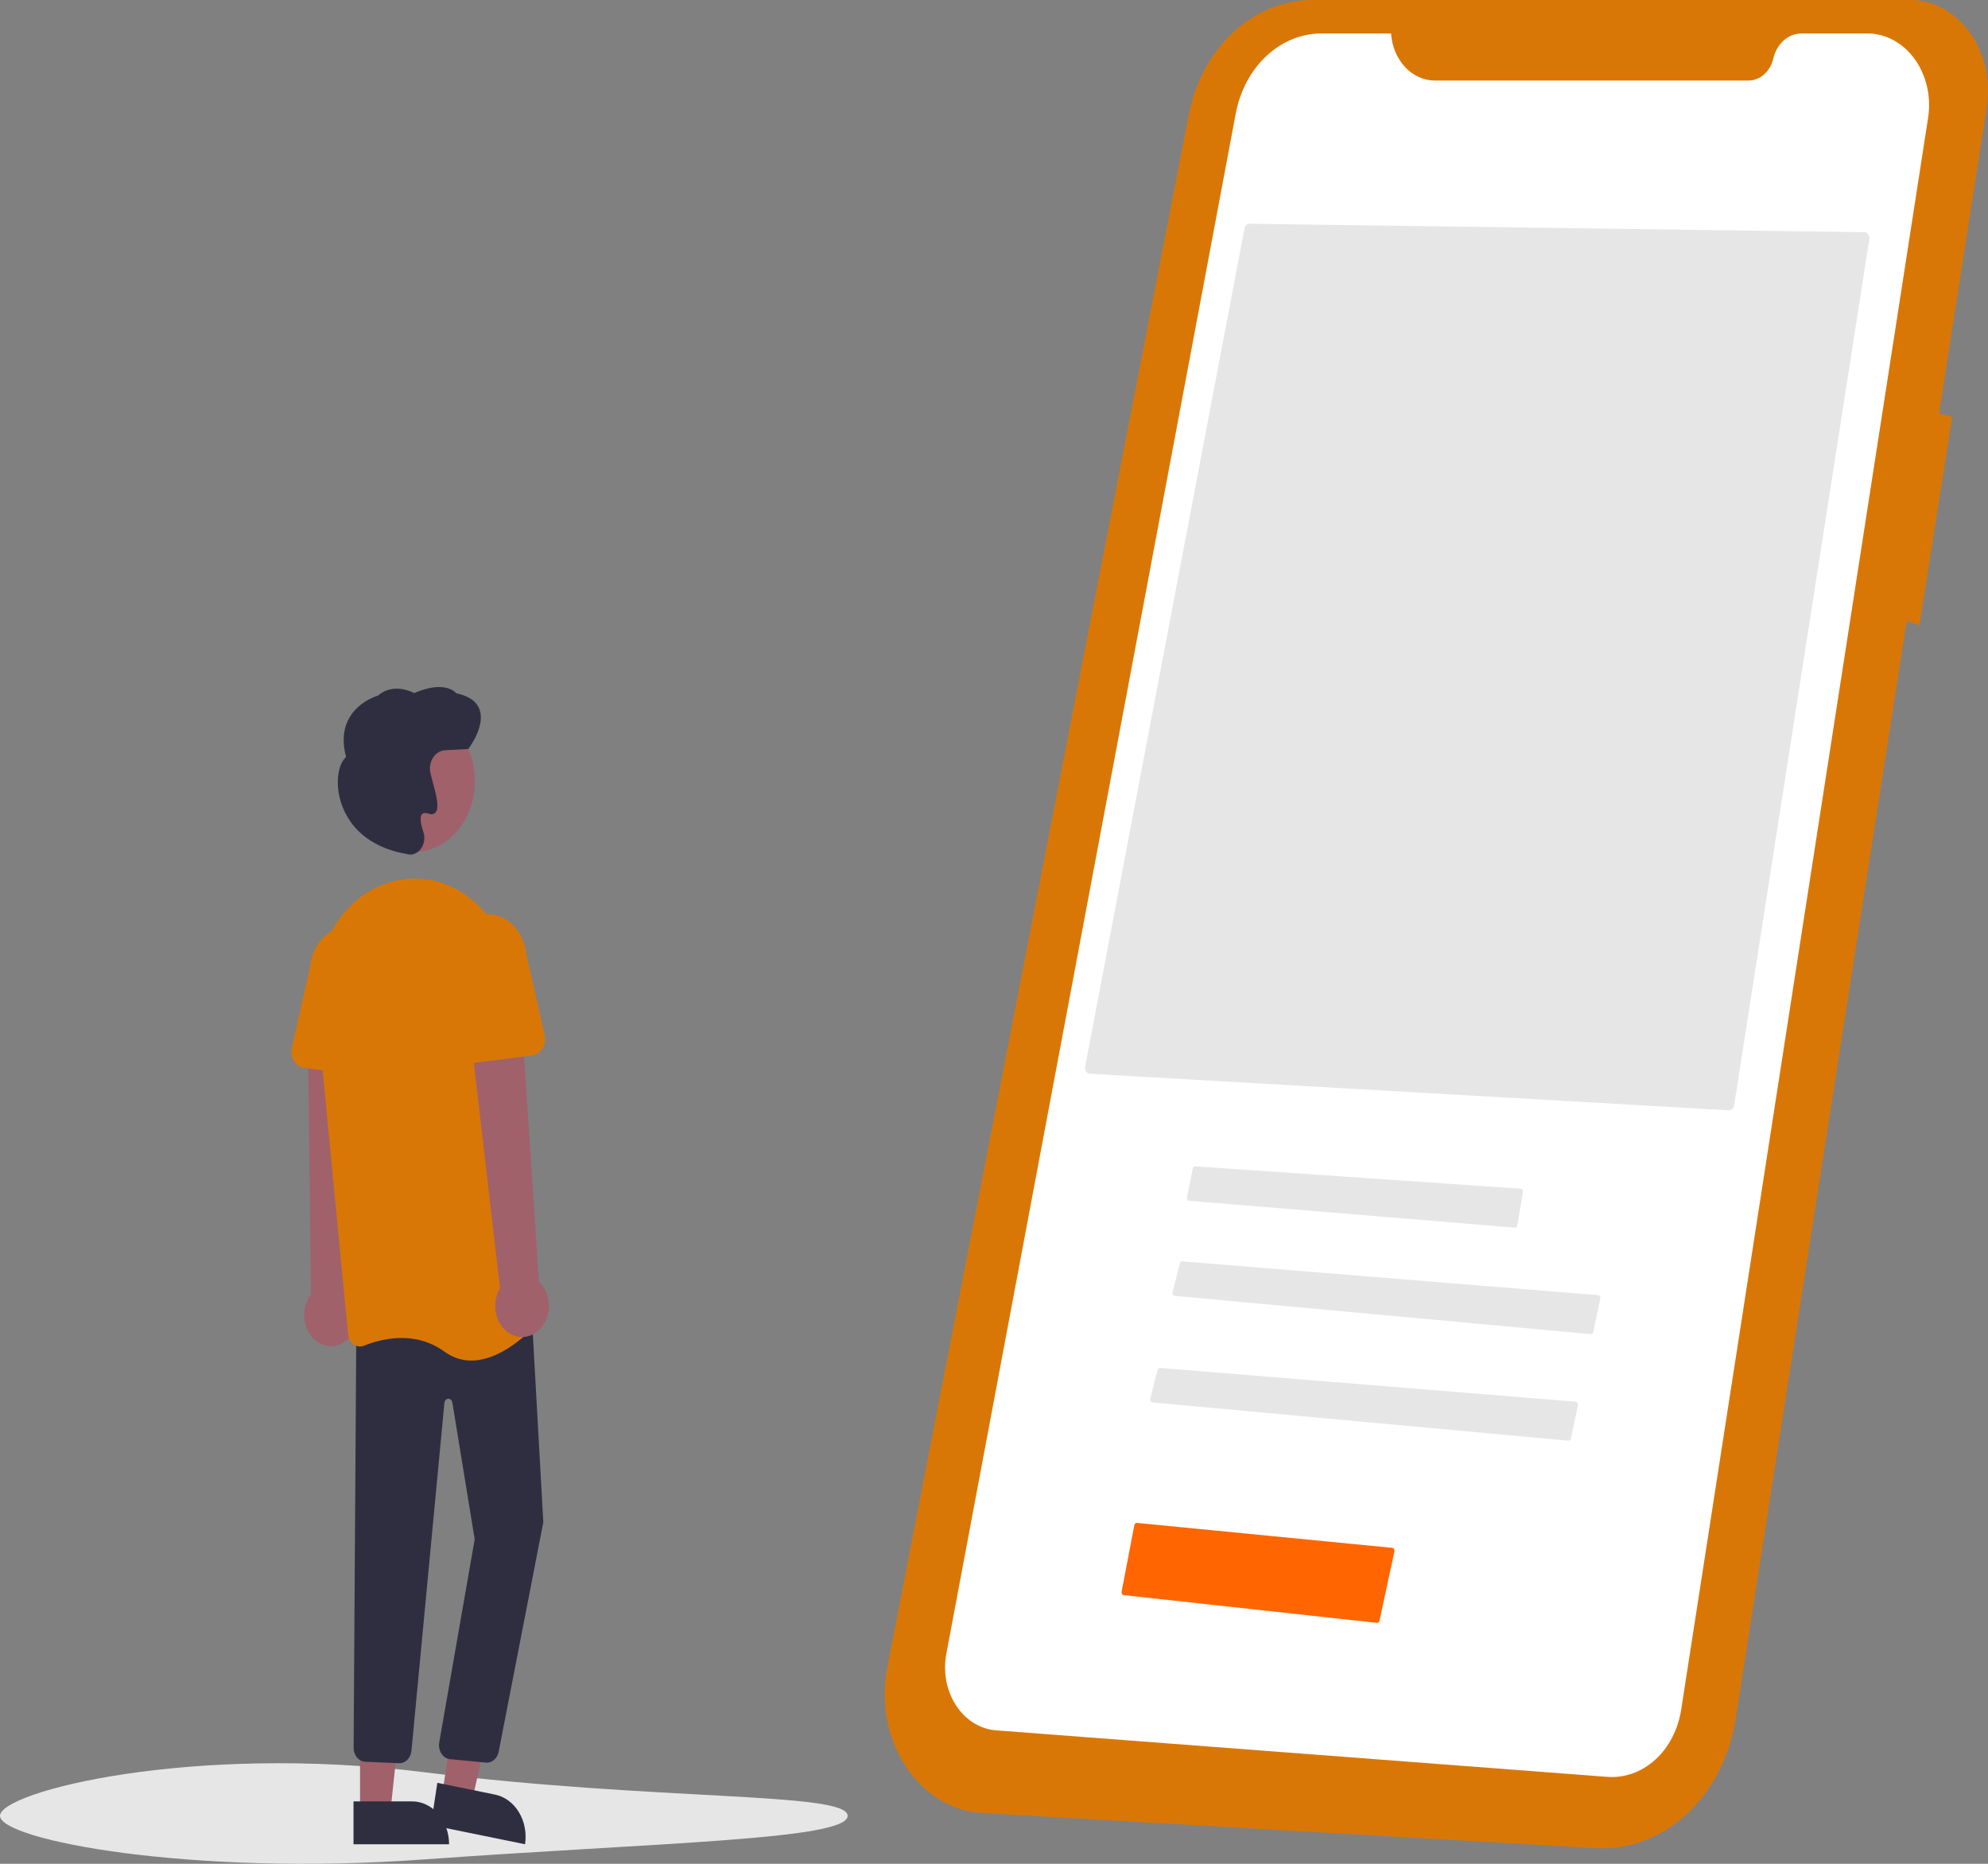 <?xml version="1.0" encoding="utf-8"?>
<svg width="736px" height="690px" viewBox="0 0 736 690" version="1.1" xmlns:xlink="http://www.w3.org/1999/xlink" xmlns="http://www.w3.org/2000/svg">
  <rect x="0" y="0" width="736" height="690" fill="#808080" stroke="none"/>
  <defs>
    <path d="M0 0L736 0L736 690L0 690L0 0Z" id="path_1" />
    <clipPath id="mask_1">
      <use xlink:href="#path_1" />
    </clipPath>
  </defs>
  <g id="svg-3">
    <g id="Mask-Group">
      <path d="M0 0L736 0L736 690L0 690L0 0Z" id="Rectangle" fill="none" fill-rule="evenodd" stroke="none" />
      <g clip-path="url(#mask_1)">
        <g id="Group" transform="translate(0 -0.003)">
          <path d="M706.844 0.004L485.913 0.004C475.252 0.004 464.907 4.215 456.58 11.946C448.254 19.677 442.44 30.468 440.095 42.544L328.465 617.491C327.247 623.762 327.226 630.266 328.402 636.548C329.578 642.83 331.924 648.737 335.274 653.855C338.624 658.973 342.898 663.178 347.796 666.175C352.693 669.173 358.097 670.89 363.626 671.206L590.746 684.199C602.907 684.895 614.871 680.429 624.405 671.634C633.939 662.84 640.392 650.318 642.559 636.405L705.887 229.913L710.598 231.476L722.718 154.43L717.869 153.023L735.546 39.556C736.303 34.696 736.128 29.701 735.032 24.929C733.937 20.156 731.948 15.723 729.207 11.945C726.467 8.168 723.043 5.139 719.179 3.074C715.314 1.01 711.105 -0.04 706.852 0.001L706.844 0.004L706.844 0.004Z" id="Shape" fill="#D97706" stroke="none" />
          <path d="M514.995 12.398L489.208 12.398C481.802 12.399 474.619 15.34 468.851 20.733C463.082 26.127 459.076 33.65 457.498 42.051L350.345 612.307C349.727 615.59 349.728 618.989 350.346 622.273C350.964 625.556 352.185 628.645 353.926 631.33C355.667 634.015 357.886 636.232 360.432 637.829C362.979 639.426 365.792 640.367 368.68 640.586L595.061 657.815C601.448 658.301 607.765 656.04 612.807 651.462C617.85 646.885 621.264 640.312 622.398 632.998L713.832 43.584C714.424 39.769 714.287 35.849 713.432 32.103C712.577 28.356 711.024 24.872 708.883 21.898C706.742 18.924 704.065 16.532 701.041 14.891C698.016 13.249 694.719 12.399 691.38 12.398L666.917 12.398C664.549 12.398 662.247 13.305 660.368 14.977C658.488 16.649 657.136 18.995 656.52 21.649C655.977 23.994 654.782 26.065 653.122 27.542C651.463 29.018 649.43 29.818 647.338 29.817L531.198 29.817C527.104 29.817 523.161 28.023 520.158 24.794C517.154 21.564 515.31 17.138 514.995 12.398L514.995 12.398Z" id="Shape" fill="#FFFFFF" stroke="none" />
          <path d="M640.139 411.055C640.579 411.073 641.01 410.906 641.353 410.585C641.696 410.265 641.929 409.812 642.008 409.309L692.071 88.483C692.119 88.178 692.109 87.865 692.043 87.564C691.977 87.264 691.856 86.984 691.688 86.743C691.522 86.504 691.312 86.31 691.074 86.176C690.836 86.041 690.575 85.97 690.311 85.966L462.545 82.842L462.524 82.842C462.11 82.846 461.71 83.013 461.389 83.315C461.068 83.618 460.845 84.038 460.756 84.507L401.739 394.92C401.681 395.223 401.68 395.537 401.737 395.84C401.793 396.143 401.905 396.429 402.065 396.677C402.224 396.923 402.428 397.126 402.661 397.271C402.895 397.415 403.153 397.498 403.418 397.514L640.139 411.055L640.139 411.055Z" id="Shape" fill="#E6E6E6" stroke="none" />
          <path d="M442.484 431.798C442.277 431.799 442.076 431.88 441.914 432.03C441.752 432.179 441.638 432.388 441.591 432.623L439.458 443.237C439.428 443.387 439.426 443.543 439.452 443.694C439.479 443.845 439.533 443.987 439.612 444.111C439.691 444.235 439.791 444.338 439.907 444.413C440.023 444.487 440.152 444.532 440.284 444.543L560.779 454.487C561.002 454.504 561.223 454.426 561.401 454.268C561.579 454.109 561.701 453.882 561.746 453.627L563.797 441.346C563.822 441.197 563.819 441.043 563.788 440.896C563.758 440.748 563.701 440.61 563.621 440.49C563.54 440.37 563.439 440.271 563.324 440.201C563.208 440.13 563.081 440.088 562.95 440.079L442.54 431.801L442.484 431.798L442.484 431.798Z" id="Shape" fill="#E6E6E6" stroke="none" />
          <path d="M588.878 493.915C589.095 493.935 589.312 493.865 589.489 493.717C589.665 493.569 589.791 493.353 589.843 493.107L592.454 480.8C592.486 480.649 592.49 480.492 592.464 480.34C592.438 480.187 592.384 480.043 592.305 479.917C592.227 479.792 592.125 479.688 592.008 479.612C591.891 479.537 591.762 479.492 591.628 479.481L437.749 466.985C437.54 466.966 437.332 467.031 437.16 467.169C436.988 467.308 436.862 467.511 436.804 467.745L434.091 478.38C434.052 478.532 434.043 478.692 434.065 478.849C434.086 479.005 434.137 479.154 434.214 479.285C434.292 479.416 434.393 479.525 434.511 479.604C434.629 479.684 434.761 479.732 434.897 479.745L588.878 493.915L588.878 493.915Z" id="Shape" fill="#E6E6E6" stroke="none" />
          <path d="M580.614 533.363C580.832 533.383 581.048 533.313 581.225 533.165C581.402 533.017 581.527 532.8 581.579 532.555L584.191 520.248C584.223 520.097 584.226 519.94 584.2 519.787C584.175 519.635 584.12 519.491 584.042 519.365C583.963 519.24 583.862 519.136 583.745 519.06C583.628 518.985 583.498 518.94 583.364 518.929L429.485 506.433C429.277 506.413 429.068 506.478 428.896 506.617C428.724 506.756 428.598 506.959 428.541 507.193L425.827 517.828C425.789 517.98 425.78 518.14 425.801 518.296C425.822 518.453 425.874 518.602 425.951 518.733C426.028 518.864 426.129 518.973 426.247 519.052C426.366 519.132 426.497 519.18 426.633 519.192L580.614 533.363L580.614 533.363Z" id="Shape" fill="#E6E6E6" stroke="none" />
          <path d="M313.818 672.239C313.818 681.162 243.48 682.112 156.909 688.394C70.415 694.671 0 681.162 0 672.239C0 663.316 70.744 645.364 156.909 656.083C243.48 666.854 313.818 663.316 313.818 672.239L313.818 672.239Z" id="Shape" fill="#E6E6E6" stroke="none" />
          <path d="M509.744 600.8C509.963 600.826 510.183 600.759 510.362 600.611C510.542 600.463 510.669 600.245 510.721 599.996L516.242 574.354C516.274 574.204 516.278 574.047 516.253 573.896C516.229 573.744 516.176 573.6 516.098 573.474C516.021 573.348 515.921 573.244 515.805 573.167C515.689 573.091 515.561 573.045 515.428 573.032L420.931 563.803C420.711 563.785 420.492 563.859 420.314 564.011C420.136 564.163 420.01 564.384 419.958 564.634L415.249 589.244C415.221 589.391 415.22 589.544 415.246 589.693C415.273 589.841 415.326 589.981 415.403 590.103C415.479 590.225 415.578 590.327 415.691 590.402C415.804 590.477 415.93 590.523 416.06 590.537L509.744 600.8L509.744 600.8Z" id="Shape" fill="#FF6501" stroke="none" />
          <path d="M128.188 496.309C129.378 495.362 130.374 494.124 131.107 492.681C131.841 491.239 132.292 489.627 132.431 487.96C132.569 486.293 132.391 484.611 131.909 483.032C131.427 481.454 130.653 480.017 129.64 478.824L133.467 379.651L113.987 382.19L115.119 479.195C113.504 481.3 112.61 484.021 112.607 486.841C112.605 489.661 113.494 492.384 115.105 494.494C116.717 496.604 118.939 497.954 121.351 498.287C123.762 498.621 126.195 497.915 128.189 496.304L128.188 496.309L128.188 496.309Z" id="Shape" fill="#A0616A" stroke="none" />
          <path d="M163.725 664.185L174.812 666.448L185.77 617.87L171.243 614.529L163.725 664.185L163.725 664.185Z" id="Shape" fill="#A0616A" stroke="none" />
          <path d="M194.387 682.766L159.543 675.653L161.909 660.022L183.291 664.387C186.862 665.116 190.036 667.462 192.117 670.909C194.198 674.356 195.015 678.621 194.387 682.767L194.387 682.766L194.387 682.766Z" id="Shape" fill="#2F2E41" stroke="none" />
          <path d="M133.294 670.629L144.551 670.629L149.906 620.212L133.292 620.212L133.294 670.629L133.294 670.629Z" id="Shape" fill="#A0616A" stroke="none" />
          <path d="M166.257 682.768L130.878 682.77L130.877 666.898L152.587 666.897C156.212 666.896 159.689 668.568 162.253 671.545C164.816 674.521 166.257 678.558 166.257 682.768L166.257 682.768Z" id="Shape" fill="#2F2E41" stroke="none" />
          <path d="M180.259 652.557C180.083 652.558 179.908 652.546 179.733 652.521L166.484 651.256C165.881 651.173 165.298 650.949 164.772 650.598C164.245 650.246 163.786 649.773 163.422 649.209C163.057 648.645 162.795 648 162.652 647.315C162.509 646.63 162.487 645.918 162.588 645.222L175.741 569.865L167.477 519.25C167.41 518.839 167.217 518.47 166.933 518.211C166.65 517.952 166.296 517.821 165.936 517.842C165.575 517.862 165.234 518.034 164.974 518.324C164.714 518.614 164.554 519.004 164.522 519.421L152.346 648.028C152.232 649.383 151.67 650.634 150.777 651.516C149.885 652.399 148.732 652.844 147.562 652.759L135.079 652.219C133.985 652.129 132.958 651.577 132.19 650.668C131.423 649.758 130.969 648.554 130.914 647.282L131.911 491.87L196.626 482.477L201.147 563.549L201.129 563.635L184.61 648.582C184.372 649.714 183.814 650.721 183.025 651.442C182.237 652.163 181.262 652.556 180.259 652.557L180.259 652.557Z" id="Shape" fill="#2F2E41" stroke="none" />
          <path d="M153.253 315.391C165.708 315.391 175.804 303.667 175.804 289.205C175.804 274.742 165.708 263.019 153.253 263.019C140.798 263.019 130.701 274.742 130.701 289.205C130.701 303.667 140.798 315.391 153.253 315.391L153.253 315.391Z" id="Shape" fill="#A0616A" stroke="none" />
          <path d="M174.502 503.697C170.974 503.721 167.515 502.572 164.533 500.386C153.606 492.458 141.201 495.608 134.777 498.192C134.139 498.452 133.46 498.54 132.788 498.451C132.117 498.363 131.472 498.099 130.901 497.68C130.337 497.268 129.86 496.714 129.506 496.058C129.153 495.402 128.931 494.662 128.859 493.893L117.179 372.75C115.221 352.453 125.751 333.369 142.216 327.374C142.835 327.149 143.464 326.936 144.103 326.735C149.227 325.122 154.593 324.832 159.823 325.886C165.054 326.94 170.022 329.313 174.378 332.836C178.815 336.398 182.526 341.046 185.249 346.453C187.972 351.86 189.642 357.894 190.14 364.131L199.975 486.086C200.042 486.876 199.95 487.672 199.707 488.414C199.464 489.155 199.075 489.821 198.573 490.358C195.124 494.06 185.118 503.696 174.502 503.697L174.502 503.697Z" id="Shape" fill="#D97706" stroke="none" />
          <path d="M138.93 398.728L112.578 395.363C111.828 395.268 111.105 394.985 110.457 394.536C109.81 394.086 109.253 393.48 108.826 392.758C108.398 392.036 108.11 391.216 107.98 390.353C107.851 389.49 107.882 388.605 108.074 387.757L114.782 358.069C114.98 355.844 115.555 353.686 116.475 351.721C117.395 349.755 118.642 348.021 120.143 346.618C121.643 345.215 123.368 344.172 125.219 343.548C127.069 342.924 129.007 342.732 130.921 342.983C132.836 343.234 134.688 343.923 136.372 345.01C138.056 346.098 139.537 347.561 140.73 349.317C141.924 351.073 142.806 353.087 143.325 355.241C143.845 357.395 143.991 359.647 143.757 361.868L144.753 392.44C144.782 393.315 144.647 394.188 144.359 394.998C144.071 395.807 143.636 396.536 143.084 397.133C142.532 397.73 141.875 398.181 141.159 398.457C140.443 398.733 139.684 398.826 138.934 398.73L138.93 398.728L138.93 398.728Z" id="Shape" fill="#D97706" stroke="none" />
          <path d="M199.868 492.062C200.95 490.955 201.81 489.587 202.388 488.053C202.966 486.518 203.247 484.856 203.211 483.182C203.176 481.508 202.824 479.863 202.182 478.364C201.54 476.865 200.623 475.547 199.495 474.504L193 375.52L173.912 380.509L185.114 476.905C183.729 479.222 183.124 482.048 183.414 484.847C183.704 487.647 184.869 490.226 186.688 492.095C188.506 493.964 190.853 494.993 193.281 494.987C195.71 494.981 198.052 493.94 199.864 492.062L199.868 492.062L199.868 492.062Z" id="Shape" fill="#A0616A" stroke="none" />
          <path d="M166.595 392.506C166.043 391.91 165.607 391.182 165.319 390.372C165.031 389.562 164.897 388.69 164.926 387.815L165.922 357.243C165.707 355.034 165.869 352.797 166.399 350.661C166.928 348.524 167.815 346.53 169.008 344.792C170.202 343.053 171.678 341.605 173.354 340.529C175.029 339.453 176.871 338.771 178.773 338.522C180.676 338.272 182.602 338.46 184.442 339.075C186.282 339.69 187.999 340.72 189.497 342.105C190.994 343.491 192.241 345.206 193.168 347.151C194.094 349.097 194.682 351.235 194.896 353.444L201.605 383.132C201.796 383.98 201.828 384.865 201.698 385.728C201.569 386.591 201.28 387.411 200.853 388.133C200.425 388.855 199.869 389.461 199.222 389.911C198.574 390.36 197.851 390.643 197.101 390.738L170.749 394.103C169.999 394.199 169.24 394.106 168.523 393.83C167.807 393.554 167.151 393.102 166.599 392.504L166.595 392.506L166.595 392.506Z" id="Shape" fill="#D97706" stroke="none" />
          <path d="M151.911 316.377C151.509 316.377 151.109 316.323 150.718 316.216L150.603 316.184C130.775 312.665 126.393 299.326 125.432 293.757C124.436 287.991 125.569 282.426 128.131 280.264C126.734 275.146 126.958 270.603 128.799 266.764C132.012 260.069 138.973 257.808 139.909 257.527C145.471 252.762 152.126 255.943 153.337 256.588C164.098 251.966 168.212 255.812 168.954 256.672C173.763 257.675 176.695 259.832 177.668 263.086C179.497 269.196 173.716 276.797 173.469 277.118L173.34 277.284L164.727 277.76C163.91 277.806 163.11 278.05 162.379 278.477C161.649 278.905 161.004 279.506 160.486 280.241C159.968 280.977 159.589 281.831 159.374 282.747C159.158 283.664 159.111 284.623 159.236 285.562C159.469 286.773 159.763 287.967 160.117 289.139C161.586 294.476 162.688 299.036 161.269 300.769C160.947 301.105 160.55 301.328 160.123 301.414C159.697 301.5 159.259 301.444 158.858 301.254C157.511 300.836 156.598 300.924 156.142 301.516C155.435 302.431 155.651 304.751 156.75 308.046C157.095 309.088 157.188 310.219 157.019 311.318C156.849 312.417 156.424 313.441 155.79 314.28C155.312 314.934 154.718 315.46 154.048 315.822C153.378 316.184 152.648 316.374 151.909 316.377L151.911 316.377L151.911 316.377Z" id="Shape" fill="#2F2E41" stroke="none" />
        </g>
      </g>
    </g>
  </g>
</svg>